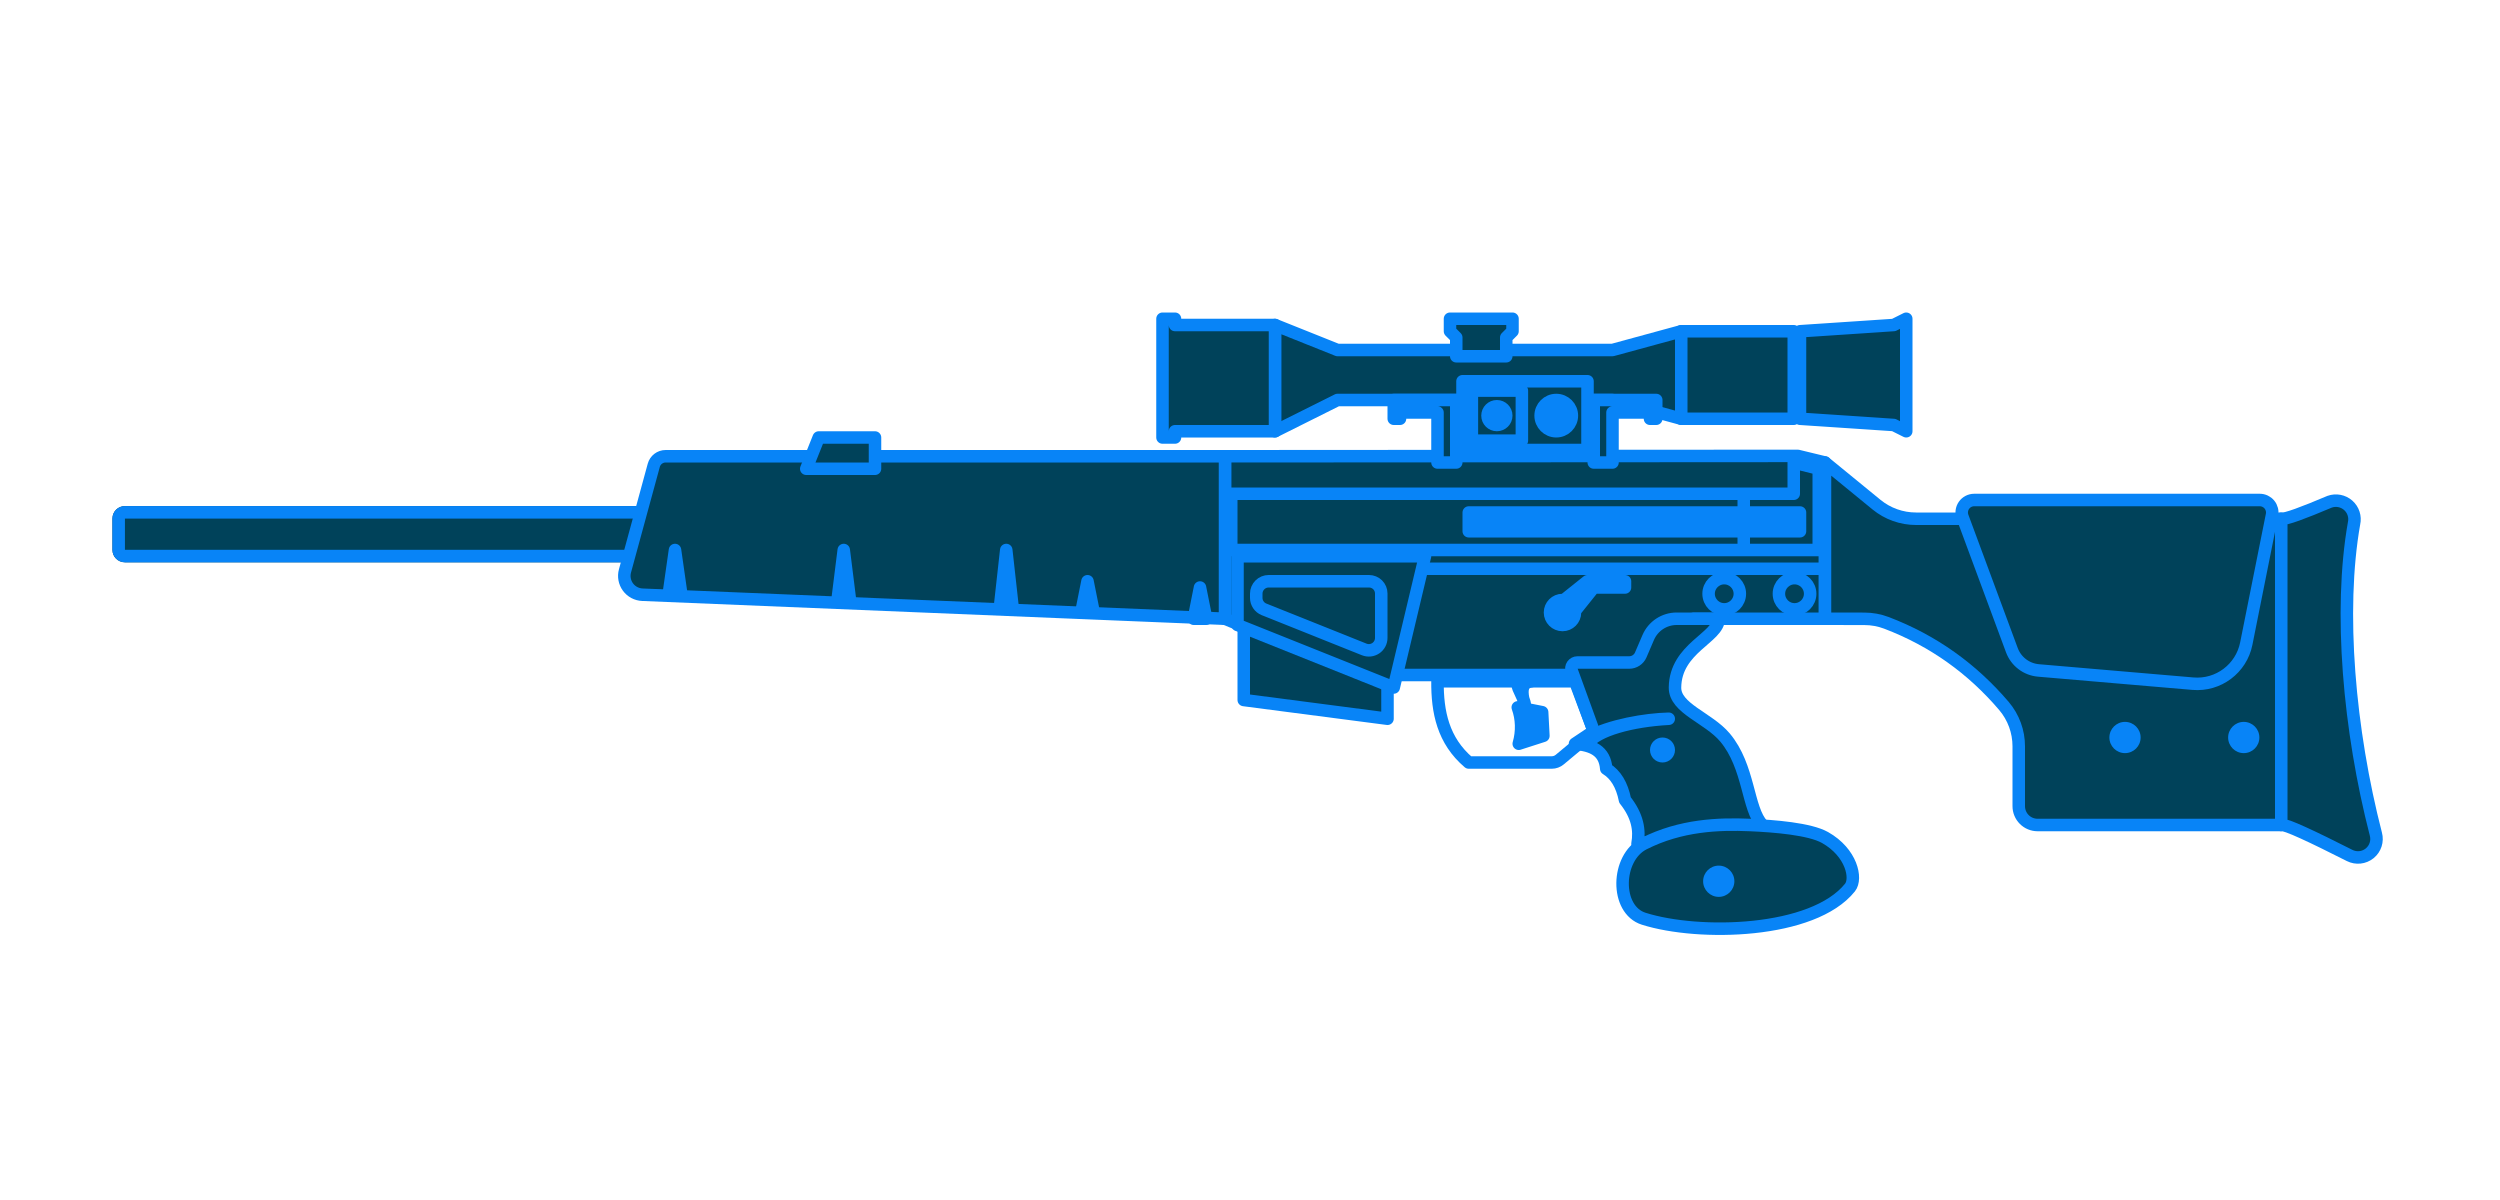 <?xml version="1.0" encoding="UTF-8" standalone="no"?>
<!DOCTYPE svg PUBLIC "-//W3C//DTD SVG 1.1//EN" "http://www.w3.org/Graphics/SVG/1.1/DTD/svg11.dtd">
<svg width="100%" height="100%" viewBox="0 0 400 192" version="1.1" xmlns="http://www.w3.org/2000/svg" xmlns:xlink="http://www.w3.org/1999/xlink" xml:space="preserve" xmlns:serif="http://www.serif.com/" style="fill-rule:evenodd;clip-rule:evenodd;stroke-linejoin:round;stroke-miterlimit:1.5;">
    <g id="Body">
        <path id="Receiver" d="M292,99L292,74L287.645,72.944L196,73L196,99L218,108L272,99L292,99Z" style="fill:rgb(0,66,90);stroke:rgb(8,132,247);stroke-width:2px;"/>
        <path id="Lower-Receiver" serif:id="Lower Receiver" d="M222,108L263,108L271,99L292,99L292,91L225,91L222,108Z" style="fill:rgb(0,66,90);stroke:rgb(8,132,247);stroke-width:2px;"/>
        <g id="Receiver-Screws" serif:id="Receiver Screws" transform="matrix(1.25,0,0,1.25,-69.125,-23.75)">
            <path d="M276,93C277.104,93 278,93.896 278,95C278,96.104 277.104,97 276,97C274.896,97 274,96.104 274,95C274,93.896 274.896,93 276,93ZM285,93C286.104,93 287,93.896 287,95C287,96.104 286.104,97 285,97C283.896,97 283,96.104 283,95C283,93.896 283.896,93 285,93Z" style="fill:rgb(0,66,90);stroke:rgb(8,132,247);stroke-width:1.6px;"/>
        </g>
        <path id="Safety" d="M250.233,96.013L254,93L260,93L260,94L255,94L251.987,97.767C251.995,97.843 252,97.921 252,98C252,99.104 251.104,100 250,100C248.896,100 248,99.104 248,98C248,96.896 248.896,96 250,96C250.079,96 250.157,96.005 250.233,96.013Z" style="fill:rgb(8,132,247);stroke:rgb(8,132,247);stroke-width:2px;"/>
        <path id="Magazine" d="M199,112L222,115L222,98L199,94L199,112Z" style="fill:rgb(0,66,90);stroke:rgb(8,132,247);stroke-width:2px;"/>
        <path id="Magazine-Well" serif:id="Magazine Well" d="M223,110L228,89L198,89L198,100L223,110Z" style="fill:rgb(0,66,90);stroke:rgb(8,132,247);stroke-width:2px;"/>
        <path id="Magazine-Well-Emboss" serif:id="Magazine Well Emboss" d="M201,94.988C201,94.46 201.209,93.955 201.582,93.582C201.955,93.209 202.46,93 202.988,93C206.828,93 215.226,93 219.043,93C219.562,93 220.06,93.206 220.427,93.573C220.794,93.94 221,94.438 221,94.957C221,96.886 221,99.857 221,102.068C221,102.727 220.673,103.343 220.128,103.712C219.582,104.081 218.889,104.156 218.278,103.911C213.89,102.156 205.426,98.77 202.247,97.499C201.494,97.198 201,96.468 201,95.657C201,95.441 201,95.214 201,94.988Z" style="fill:none;stroke:rgb(8,132,247);stroke-width:2px;"/>
        <path id="Bolt-Side" serif:id="Bolt Side" d="M197,88L291,88L291,75L287,74L287,79L197,79L197,88Z" style="fill:none;stroke:rgb(8,132,247);stroke-width:2px;"/>
        <rect x="235" y="82" width="53" height="3" style="fill:rgb(8,132,247);stroke:rgb(8,132,247);stroke-width:2px;"/>
        <path id="Bolt-Catch-Divider" serif:id="Bolt Catch Divider" d="M279,79L279,88" style="fill:none;stroke:rgb(8,132,247);stroke-width:2px;"/>
    </g>
    <g id="Stock">
        <path id="Stock1" serif:id="Stock" d="M292,74C292,74 296.983,78.077 300.241,80.743C302.025,82.202 304.259,83 306.565,83C319.75,83 365,83 365,83L365,132L326.013,132C325.214,132 324.447,131.683 323.882,131.118C323.317,130.553 323,129.786 323,128.987C323,126.261 323,122.249 323,119.406C323,117.048 322.164,114.765 320.64,112.965C315.583,107.034 309.365,102.524 301.807,99.648C300.688,99.227 299.502,99.011 298.307,99.011C295.959,99 292,99 292,99L292,74Z" style="fill:rgb(0,66,90);stroke:rgb(8,132,247);stroke-width:2px;"/>
        <path id="Stock-Screws" serif:id="Stock Screws" d="M359,115.5C360.38,115.5 361.5,116.62 361.5,118C361.5,119.38 360.38,120.5 359,120.5C357.62,120.5 356.5,119.38 356.5,118C356.5,116.62 357.62,115.5 359,115.5ZM340,115.5C341.38,115.5 342.5,116.62 342.5,118C342.5,119.38 341.38,120.5 340,120.5C338.62,120.5 337.5,119.38 337.5,118C337.5,116.62 338.62,115.5 340,115.5Z" style="fill:rgb(8,132,247);"/>
        <path id="Butt" d="M365,83C365.66,83.136 368.568,82.043 372.735,80.28C373.759,79.912 374.901,80.132 375.716,80.853C376.53,81.574 376.886,82.681 376.646,83.742C374.17,97.766 375.858,116.835 380.14,133.458C380.446,134.587 380.058,135.791 379.151,136.529C378.243,137.268 376.986,137.403 375.942,136.875C370.006,133.871 365.606,131.786 365,132L365,83Z" style="fill:rgb(0,66,90);stroke:rgb(8,132,247);stroke-width:2px;"/>
        <path id="Chin-Rest" serif:id="Chin Rest" d="M313.998,82.695C313.771,82.081 313.858,81.395 314.232,80.857C314.606,80.32 315.219,80 315.873,80C324.979,80 353.091,80 361.56,80C362.16,80 362.727,80.269 363.107,80.732C363.487,81.195 363.639,81.805 363.522,82.392C362.64,86.801 360.728,96.362 359.403,102.987C358.604,106.981 354.932,109.737 350.875,109.389C343.312,108.741 331.704,107.746 326.16,107.271C324.231,107.106 322.571,105.841 321.898,104.026C319.94,98.737 315.88,87.776 313.998,82.695Z" style="fill:rgb(0,66,90);stroke:rgb(8,132,247);stroke-width:2px;"/>
    </g>
    <g id="Scope">
        <path id="Base" d="M204,52L204,69L214,64L258,64L269,67L269,53L258,56L214,56L204,52Z" style="fill:rgb(0,66,90);stroke:rgb(8,132,247);stroke-width:2px;"/>
        <path id="Front-Lens" serif:id="Front Lens" d="M204,52L188,52L188,51L186,51L186,70L188,70L188,69L204,69L204,52Z" style="fill:rgb(0,66,90);stroke:rgb(8,132,247);stroke-width:2px;"/>
        <rect id="Rear-Lens" serif:id="Rear Lens" x="269" y="53" width="18" height="14" style="fill:rgb(0,66,90);stroke:rgb(8,132,247);stroke-width:2px;"/>
        <path id="Rear-Eye-Cover" serif:id="Rear Eye Cover" d="M305,51L305,69L303,68L288,67L288,53L303,52L305,51Z" style="fill:rgb(0,66,90);stroke:rgb(8,132,247);stroke-width:2px;"/>
        <path id="Lens-Knob" serif:id="Lens Knob" d="M232,51L242,51L242,53L241,54L241,57L233,57L233,54L232,53L232,51Z" style="fill:rgb(0,66,90);stroke:rgb(8,132,247);stroke-width:2px;"/>
        <path id="Side-Module" serif:id="Side Module" d="M223,64L223,67L224,67L224,66L230,66L230,74L233,74L233,64L223,64ZM265,64L265,67L264,67L264,66L258,66L258,74L255,74L255,64L265,64ZM234,61L234,72L254,72L254,61L234,61Z" style="fill:rgb(0,66,90);stroke:rgb(8,132,247);stroke-width:2px;"/>
        <path id="Lens-Screw" serif:id="Lens Screw" d="M249,64C250.38,64 251.5,65.12 251.5,66.5C251.5,67.88 250.38,69 249,69C247.62,69 246.5,67.88 246.5,66.5C246.5,65.12 247.62,64 249,64ZM239.5,65C240.328,65 241,65.672 241,66.5C241,67.328 240.328,68 239.5,68C238.672,68 238,67.328 238,66.5C238,65.672 238.672,65 239.5,65Z" style="fill:rgb(8,132,247);stroke:rgb(8,132,247);stroke-width:2px;"/>
        <rect x="235.5" y="62.5" width="8" height="8" style="fill:none;stroke:rgb(8,132,247);stroke-width:2px;"/>
    </g>
    <g id="Grip">
        <path id="Trigger" d="M242.841,113.178L246.742,113.95L246.941,117.732L243,119C243.572,117.038 243.488,114.962 242.841,113.178ZM243.7,111.76C243.776,112.158 243.884,112.576 244,113C243.978,112.573 243.857,112.157 243.7,111.76C243.431,110.365 243.546,109.228 245,109L243,109C242.47,109.602 243.239,110.597 243.7,111.76Z" style="fill:rgb(8,132,247);stroke:rgb(8,132,247);stroke-width:2px;"/>
        <path id="Trigger-Guard" serif:id="Trigger Guard" d="M255,117C255,117 251.04,120.3 249.554,121.538C249.196,121.837 248.745,122 248.279,122C245.415,122 235,122 235,122C230.884,118.493 229.963,113.908 230,109L252,109L255,117Z" style="fill:none;stroke:rgb(8,132,247);stroke-width:2px;"/>
        <path id="Grip1" serif:id="Grip" d="M275,99C275,102.047 268.072,103.667 268,110C267.962,113.37 273.337,114.825 276,118C279.915,122.668 279.56,129.44 282,132L262,135C262.394,132.821 262.012,130.529 260,128C259.514,125.552 258.492,123.918 257,123C256.774,120.043 254.635,119.242 252,119C252,119 253.482,118.012 254.362,117.425C254.737,117.176 254.892,116.703 254.738,116.28C254.076,114.458 252.325,109.644 251.476,107.308C251.367,107.009 251.411,106.676 251.593,106.416C251.776,106.155 252.074,106 252.392,106C254.527,106 258.582,106 260.676,106C261.479,106 262.205,105.521 262.522,104.783C262.852,104.013 263.293,102.982 263.713,102.004C264.494,100.182 266.286,99 268.268,99C270.496,99 273.333,99 275,99Z" style="fill:rgb(0,66,90);stroke:rgb(8,132,247);stroke-width:2px;"/>
        <path id="Grip-Trim" serif:id="Grip Trim" d="M267,115C263.303,115.088 257.637,116.034 254,118L254,119C255.441,116.863 261.029,115.318 267,115Z" style="fill:none;stroke:rgb(8,132,247);stroke-width:2px;"/>
        <g id="Grip-Screw" serif:id="Grip Screw" transform="matrix(1,0,0,1,-9,-21)">
            <circle cx="275" cy="141" r="2" style="fill:rgb(8,132,247);"/>
        </g>
        <path id="Grip-Counterweight" serif:id="Grip Counterweight" d="M263,135C268.913,132.002 275.009,131.784 280,132C283.876,132.168 289.553,132.62 292,134C296.257,136.401 297.14,140.574 296,142C290.097,149.382 271.798,149.788 263,147C258.379,145.535 258.594,137.234 263,135Z" style="fill:rgb(0,66,90);stroke:rgb(8,132,247);stroke-width:2px;"/>
        <g id="Grip-Counterweight-Screw" serif:id="Grip Counterweight Screw" transform="matrix(1.25,0,0,1.25,-68.75,-35.25)">
            <circle cx="275" cy="141" r="2" style="fill:rgb(8,132,247);"/>
        </g>
    </g>
    <g id="Barrel">
        <g id="Barrel1" serif:id="Barrel" transform="matrix(0.91,0,0,0.921,-2.358,6.403)">
            <path d="M119.391,80.966L24.545,80.966C23.338,80.966 22.36,81.933 22.36,83.125C22.36,84.746 22.36,86.955 22.36,88.575C22.36,89.768 23.338,90.734 24.545,90.734C38.89,90.734 119.013,90.734 119.013,90.734L119.391,80.966Z" style="fill:rgb(0,66,90);"/>
            <path d="M119.391,80.966L24.545,80.966C23.338,80.966 22.36,81.933 22.36,83.125C22.36,84.746 22.36,86.955 22.36,88.575C22.36,89.768 23.338,90.734 24.545,90.734C38.89,90.734 119.013,90.734 119.013,90.734L119.391,80.966ZM24.557,83.137L117.109,83.137L116.899,88.564L24.557,88.564L24.557,83.137Z" style="fill:rgb(8,132,247);"/>
        </g>
        <path id="Handguard" d="M99.996,91.348C99.754,92.234 99.929,93.182 100.472,93.923C101.014,94.664 101.865,95.118 102.782,95.156C120.68,95.894 196,99 196,99L196,73L106.504,73C105.616,73 104.838,73.594 104.604,74.451C103.677,77.851 101.341,86.416 99.996,91.348Z" style="fill:rgb(0,66,90);stroke:rgb(8,132,247);stroke-width:2px;"/>
        <path id="Handguard-Screws" serif:id="Handguard Screws" d="M192,94L193,99L191,99L192,94ZM174,93L175,98L173,98L174,93ZM161,88L162,97L160,97L161,88ZM135,88L136,96L134,96L135,88ZM108,88L109,95L107,95L108,88Z" style="fill:rgb(8,132,247);stroke:rgb(8,132,247);stroke-width:2px;"/>
        <path id="Bolt-Slide" serif:id="Bolt Slide" d="M131,70L140,70L140,75L129,75L131,70Z" style="fill:rgb(0,66,90);stroke:rgb(8,132,247);stroke-width:2px;"/>
    </g>
</svg>
